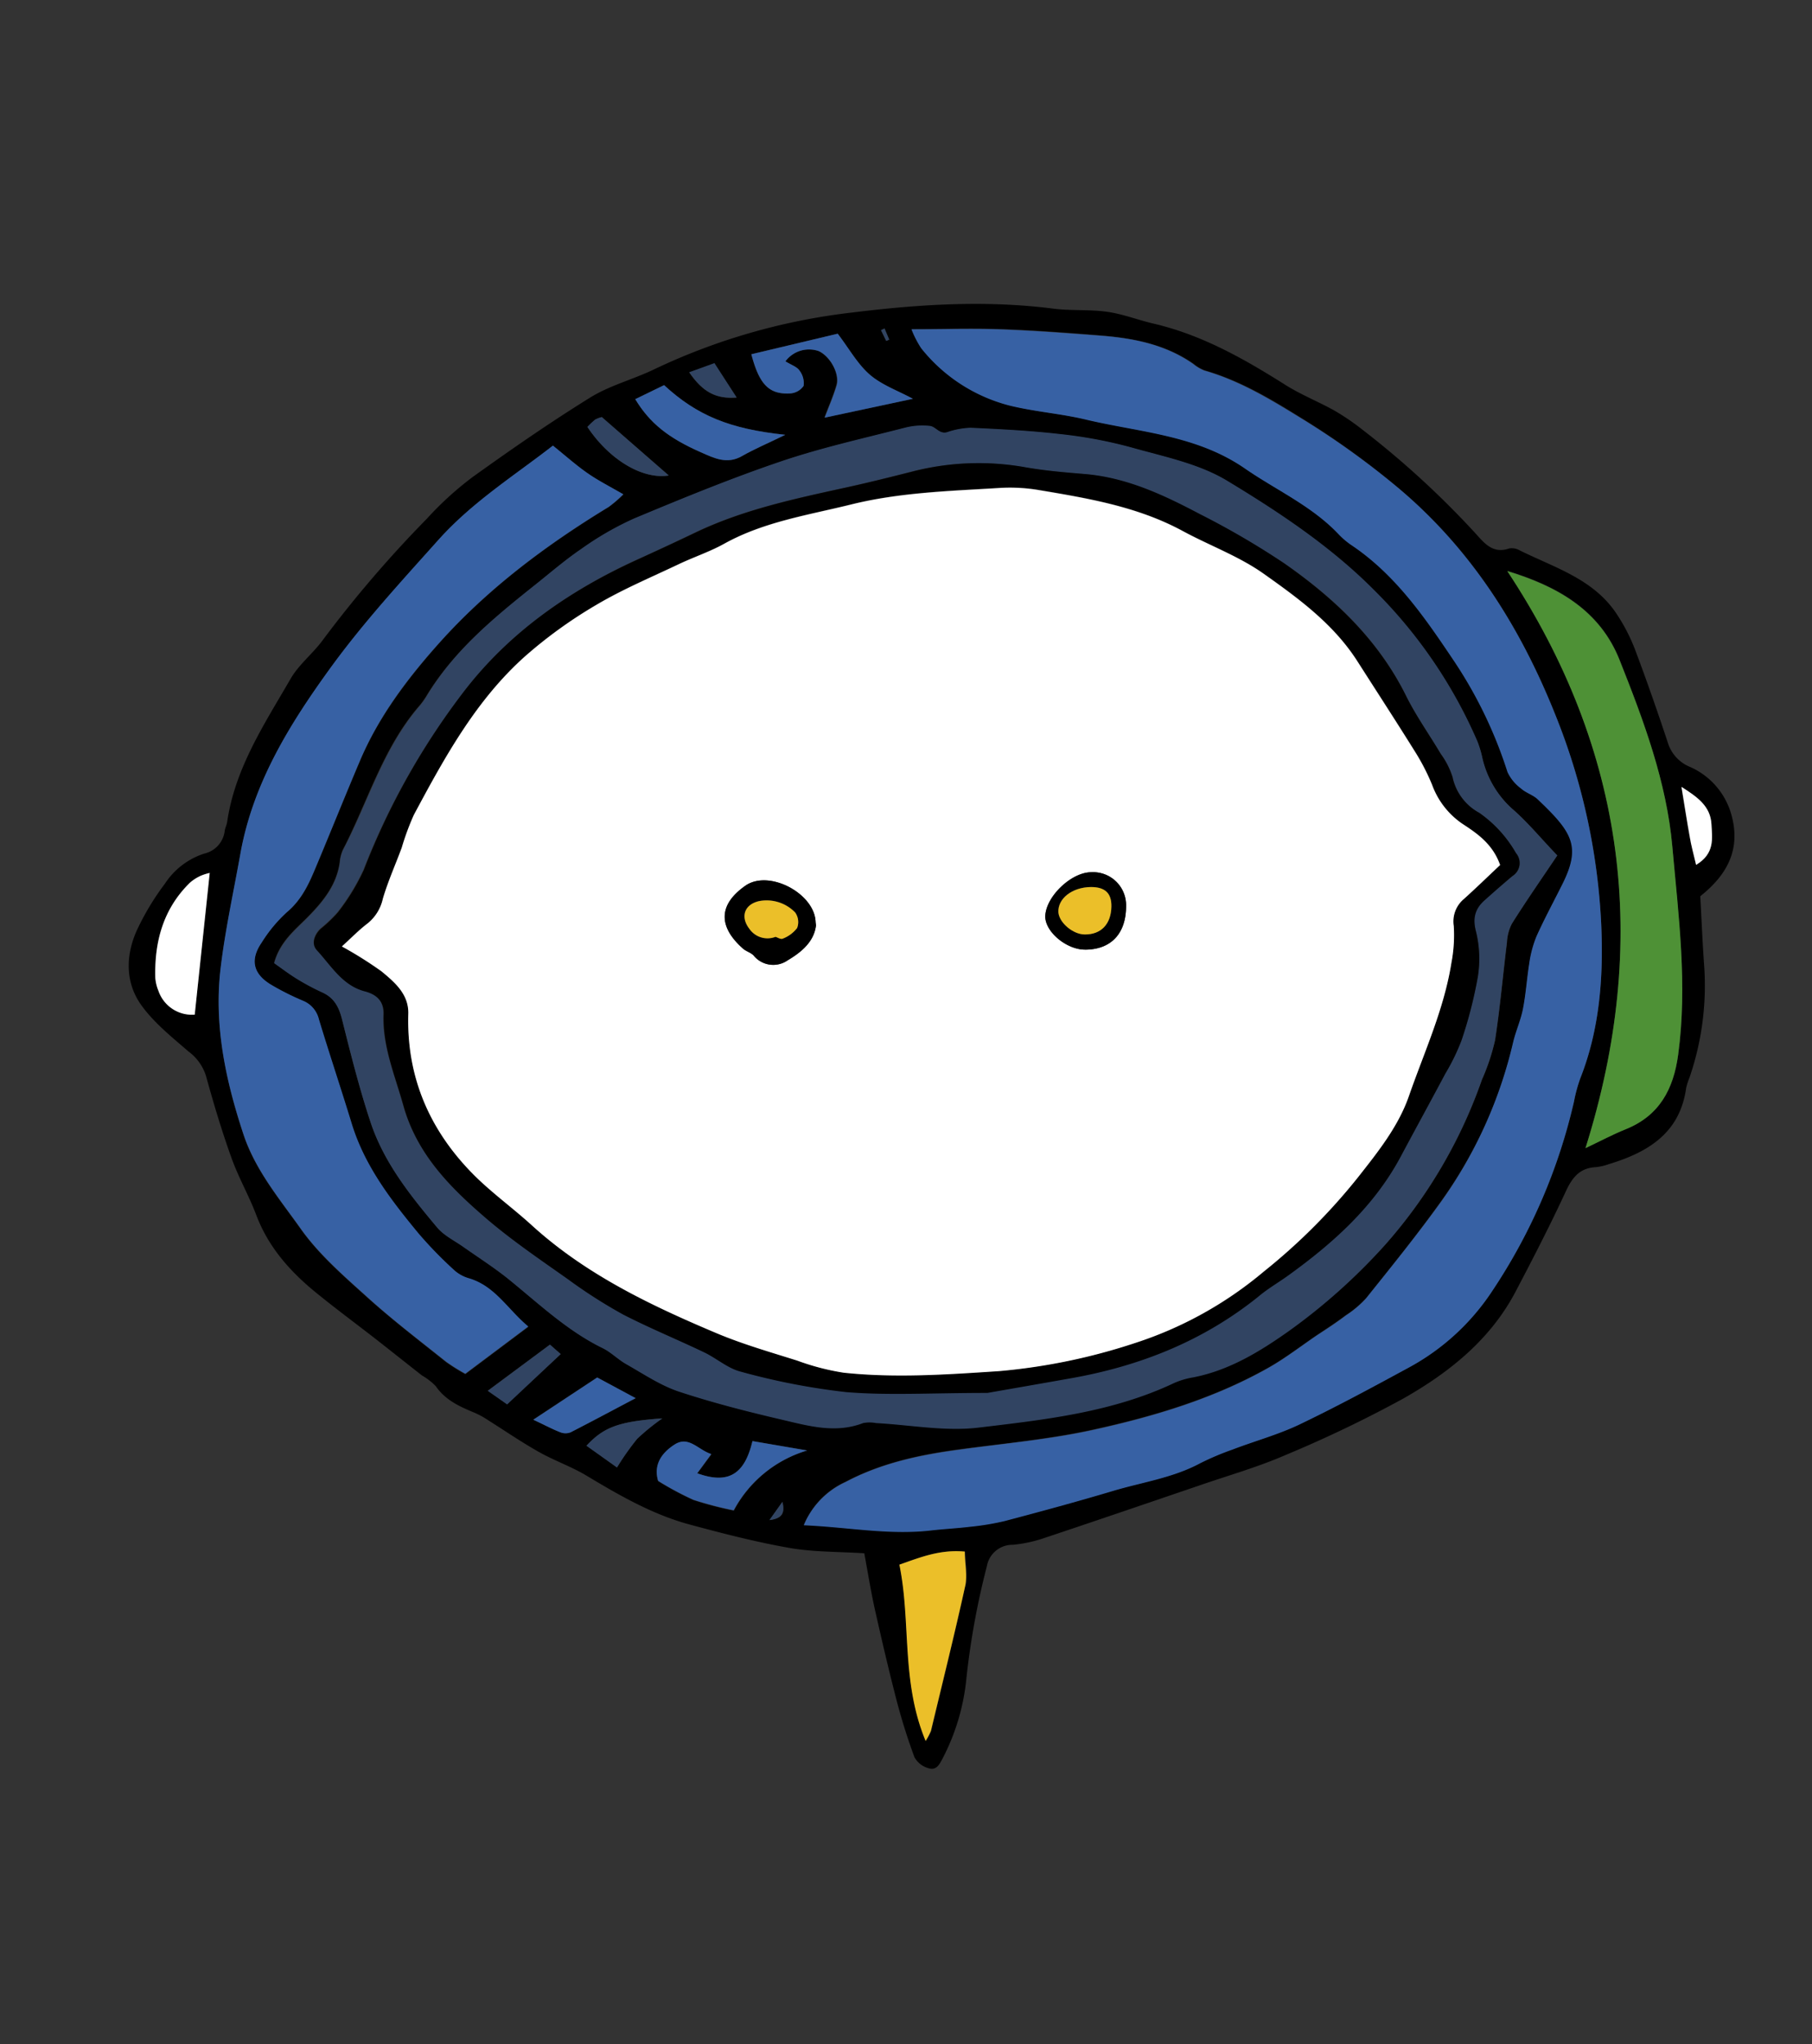 <svg id="圖層_1" data-name="圖層 1" xmlns="http://www.w3.org/2000/svg" viewBox="0 0 287.81 324.7"><rect x="0" y="0" width="287.81" height="324.7" fill="#333333" stroke="none"/><defs><style>.cls-1{fill:#fff;}.cls-2{fill:#4e9136;}.cls-3{fill:#3761a4;}.cls-4{fill:#314462;}.cls-5{fill:#ebbf29;}</style></defs><title>chks</title><g id="_群組_" data-name="&lt;群組&gt;"><path d="M275.06,129.6c1.43,5.43-.79,9.41-5,12.75.21,3.7.36,7.51.64,11.31a45,45,0,0,1-2.35,17.5,10,10,0,0,0-.53,1.66c-1,7.2-6.12,10.22-12.34,12.1a8.7,8.7,0,0,1-2,.46c-2.55.12-3.75,1.63-4.77,3.84-2.48,5.36-5.19,10.62-7.94,15.85-4,7.67-10.57,12.92-17.89,17.07a196.23,196.23,0,0,1-18.78,9c-4.35,1.89-9,3.21-13.46,4.75-8.33,2.84-16.66,5.69-25,8.47a21.6,21.6,0,0,1-4.75,1,4.12,4.12,0,0,0-4.14,3.4,123.33,123.33,0,0,0-3.25,17.8,34.78,34.78,0,0,1-3.72,12.62c-.53,1-1,2.06-2.26,1.68a3.72,3.72,0,0,1-2.26-1.73,95.4,95.4,0,0,1-2.89-9.22c-1.22-4.71-2.32-9.45-3.39-14.2-.63-2.83-1.09-5.69-1.7-9-4.15-.27-8.1-.18-11.92-.86-5.35-.94-10.64-2.31-15.89-3.73-5.87-1.59-11.1-4.62-16.29-7.73-2.41-1.45-5.13-2.39-7.59-3.78-2.73-1.53-5.31-3.31-8-5a13.8,13.8,0,0,0-2.09-1.17c-2.41-1-4.72-2-6.28-4.27a9.79,9.79,0,0,0-2.19-1.7c-2.44-1.91-4.87-3.85-7.31-5.76-3.2-2.49-6.46-4.9-9.6-7.46-4.08-3.34-7.51-7.2-9.42-12.28-1.19-3.14-2.9-6.09-4-9.25-1.52-4.23-2.8-8.56-4-12.89A7.7,7.7,0,0,0,29.93,167c-2.62-2.27-5.41-4.5-7.42-7.26-2.63-3.6-2.58-7.92-.79-11.94a41.27,41.27,0,0,1,4.48-7.45,11.77,11.77,0,0,1,6.27-4.78,4.2,4.2,0,0,0,3.23-3.67c.08-.45.31-.88.38-1.34C37.33,122,42,115,46.17,107.79c1.32-2.27,3.55-4,5.11-6.14A188.63,188.63,0,0,1,67.81,82.38,52.13,52.13,0,0,1,75,75.82c6.13-4.4,12.34-8.71,18.75-12.68,3.12-1.93,6.84-2.88,10.18-4.49a99.46,99.46,0,0,1,31.34-9c10.57-1.31,21.25-2,31.94-.64,2.87.38,5.82.11,8.68.52,2.48.35,4.88,1.3,7.33,1.87,7.7,1.79,14.43,5.62,21,9.77,2.44,1.53,5.15,2.61,7.66,4a37.84,37.84,0,0,1,4.59,3.13,142.64,142.64,0,0,1,17.92,16.45c1.39,1.54,2.75,3.26,5.32,2.36a2.51,2.51,0,0,1,1.68.31c5.56,2.76,11.79,4.56,15.44,10.17a28.88,28.88,0,0,1,2.85,5.52c1.88,5,3.63,10,5.31,15.09a6.07,6.07,0,0,0,3.47,3.62A11.73,11.73,0,0,1,275.06,129.6Zm-5.66,7.78c3-1.81,2.55-4.23,2.44-6.45-.15-2.84-2.14-4.28-4.79-5.94.49,3,.87,5.49,1.32,7.95C268.61,134.27,269,135.59,269.4,137.38Zm-2.85,30.14c1.5-11.06,0-22-.92-33-.91-10.33-4.57-20.1-8.37-29.7-3.14-7.94-9.91-11.74-17.84-14.15,18.79,28.46,22.73,58.86,12.42,91.66,2.46-1.16,4.38-2.17,6.38-3C263.59,177.21,265.81,173,266.55,167.52ZM251,171.29c3.15-8,3.7-16.39,3.32-24.7A101.79,101.79,0,0,0,247,113.42c-5.57-13.94-13.38-26.24-24.9-35.92a129.5,129.5,0,0,0-15.51-11.18c-4.81-3-9.72-5.92-15.25-7.5a6.54,6.54,0,0,1-1.78-1.06c-4.45-3.1-9.57-4.06-14.81-4.49s-10.66-.84-16-1c-4.47-.17-9,0-13.92,0a16.48,16.48,0,0,0,1.54,3,26.3,26.3,0,0,0,14.08,9.12c4,1,8.25,1.32,12.3,2.27,8.49,2,17.34,2.43,25,7.69,5,3.46,10.72,6,15,10.55a12.53,12.53,0,0,0,2.14,1.77c6.9,4.67,11.5,11.35,16,18.11a69.77,69.77,0,0,1,8.61,17.81,6.89,6.89,0,0,0,2.16,2.62c.77.69,1.88,1,2.62,1.7,5.59,5.3,7,7.51,3.8,13.76-1.37,2.68-2.81,5.33-4,8.07a18,18,0,0,0-1.13,4.29c-.4,2.39-.55,4.82-1,7.2-.36,1.81-1.14,3.54-1.57,5.34A71.22,71.22,0,0,1,228.74,191C225,196.22,221,201.18,217,206.16a16.31,16.31,0,0,1-3.18,2.69c-1.49,1.1-3,2.11-4.58,3.15-2.59,1.76-5.08,3.69-7.79,5.22-8.67,4.89-18.16,7.72-27.79,9.83-7,1.54-14.21,2.2-21.35,3.15-6.25.84-12.35,2.16-18,5.14a13,13,0,0,0-6.62,6.85c7.05.31,13.56,1.6,20.2.83,2.07-.24,4.16-.33,6.24-.59a41.11,41.11,0,0,0,5.48-.91c5.72-1.51,11.43-3.06,17.1-4.75,4.66-1.38,9.54-2.07,13.91-4.41a42.85,42.85,0,0,1,5.11-2.17c3.56-1.34,7.27-2.34,10.69-4,5.86-2.79,11.58-5.88,17.29-9a36.85,36.85,0,0,0,13.44-12.37A90.53,90.53,0,0,0,250,175,24.05,24.05,0,0,1,251,171.29Zm-3.66-35.43c-2.74-2.86-4.79-5.38-7.22-7.46a15.54,15.54,0,0,1-4.76-8.28,17,17,0,0,0-.72-2.32,76.71,76.71,0,0,0-16.38-24c-6.87-6.93-15.07-12.35-23.35-17.38-4.53-2.75-10.12-3.85-15.33-5.33A71.82,71.82,0,0,0,168.35,69c-4.71-.55-9.45-.79-14.19-1a12.92,12.92,0,0,0-3.73.7c-1.24.32-1.83-1-2.78-1a11.09,11.09,0,0,0-3.81.26c-6.62,1.71-13.33,3.19-19.8,5.38-7.9,2.68-15.65,5.86-23.36,9.08a49.06,49.06,0,0,0-8.39,4.84c-2.68,1.82-5.16,4-7.7,6C78.24,98.29,72,103.47,67.69,110.59a12.38,12.38,0,0,1-1.24,1.68c-5.69,6.67-8.06,15.1-12,22.69a6.2,6.2,0,0,0-.5,2c-.52,3.65-2.71,6.28-5.18,8.78-2,2-4.32,3.85-5.24,7.18,1.23.86,2.4,1.75,3.65,2.52a37.74,37.74,0,0,0,4,2.13c1.88.86,2.63,2.33,3.13,4.28,1.38,5.5,2.76,11,4.55,16.4,2.13,6.37,6.3,11.58,10.55,16.65,1.08,1.29,2.76,2.08,4.17,3.09,2.53,1.81,5.18,3.49,7.58,5.45,4.66,3.81,9.05,7.94,14.54,10.62,1.34.66,2.43,1.8,3.74,2.54,2.71,1.53,5.35,3.35,8.26,4.32,5.37,1.79,10.89,3.19,16.41,4.48,4.24,1,8.54,2.25,12.95.55a5.35,5.35,0,0,1,2.06,0c5.44.29,11,1.35,16.28.72,10.57-1.26,21.26-2.44,31.1-7.1a12.62,12.62,0,0,1,3-.88c5.74-1.12,10.64-4.12,15.25-7.4A94.08,94.08,0,0,0,220,197.72a78.67,78.67,0,0,0,15.4-26.25,33.54,33.54,0,0,0,2.08-6.25c.8-5.15,1.25-10.36,1.89-15.54a7.28,7.28,0,0,1,.77-2.95C242.45,143,244.94,139.46,247.35,135.87Zm-94,116.07c.38-1.71,0-3.6-.06-5.49-3.89-.37-7,.86-10.39,2.06,1.87,9.07.24,18.53,4.17,28a11.05,11.05,0,0,0,.84-1.59C149.71,267.25,151.62,259.62,153.31,251.93ZM145,63.34c-2.35-1.27-4.91-2.17-6.83-3.82s-3.27-4.1-5.11-6.51l-13.74,3.25c1.27,4.84,2.83,6.41,6.16,6.22a2.8,2.8,0,0,0,2.13-1.19,3.25,3.25,0,0,0-.66-2.46c-.42-.6-1.29-.87-2.22-1.45A4.68,4.68,0,0,1,130,55.76c1.88.88,3.37,3.58,2.83,5.42s-1.24,3.37-1.9,5.15Zm-3.77-9.4-.74-1.76-.56.26.83,1.71Zm-19,187.5c2.24-.27,2.41-1.35,2.06-2.89Zm6-11.06-8.69-1.49c-1.24,5.28-3.85,6.9-8.77,5.12L113,231c-2.11-.66-3.58-3-5.87-1.49-2,1.33-3.34,3.2-2.58,5.75a49.11,49.11,0,0,0,5.59,3,56.38,56.38,0,0,0,6.42,1.68A19.53,19.53,0,0,1,128.2,230.38ZM117.87,72.43c2-1.13,4.1-2,6.86-3.37-8.86-.93-14-3.11-19.25-7.88L100.9,63.4c2.32,3.83,5.28,6.17,10.43,8.44C113.46,72.78,115.48,73.8,117.87,72.43Zm-8.39-13.26c2.2,3.18,4.3,4.21,7.52,4l-3.56-5.4ZM93.3,67.81c3.49,5.22,8.76,8.38,12.92,7.71L95.59,66.25a4.51,4.51,0,0,0-1.06.4A14.34,14.34,0,0,0,93.3,67.81Zm7.89,160.72a35.21,35.21,0,0,1,4-3.25c-6.83.48-9.27,1.35-12,4.34L98,233.08A41.49,41.49,0,0,1,101.19,228.54Zm-.24-6.47-6.1-3.28-10.16,6.7c1.86.89,3.06,1.54,4.31,2a2.21,2.21,0,0,0,1.62,0C94,225.79,97.28,224,101,222.06ZM96.7,80.53a20.16,20.16,0,0,0,2.32-2c-2.12-1.23-4-2.16-5.65-3.32s-3.44-2.72-5.53-4.4c-6.17,4.79-12.77,8.92-18.16,14.94-6,6.66-12,13.2-17.23,20.44-6.51,9-12.26,18.28-14.25,29.43-1.1,6.16-2.46,12.3-3.18,18.51-1,8.92.84,17.54,3.62,26,1.88,5.75,5.77,10.34,9.15,15.12,2.91,4.1,6.87,7.51,10.65,10.93,4,3.58,8.23,6.82,12.4,10.16a29.87,29.87,0,0,0,3.07,1.92l10-7.5c-3.29-2.75-5.29-6.48-9.51-7.68A6,6,0,0,1,72,201.61a65.26,65.26,0,0,1-5.57-5.68c-4.36-5.28-8.53-10.7-10.59-17.4-1.7-5.53-3.54-11-5.21-16.56a4.25,4.25,0,0,0-2.57-3,41.7,41.7,0,0,1-5-2.51c-2.87-1.69-3.42-4-1.53-6.72a22.9,22.9,0,0,1,4-4.82C47.85,143,49,140.56,50.07,138c2.38-5.67,4.66-11.38,7.05-17,3-7.14,7.66-13.26,12.78-19C77.64,93.39,86.84,86.53,96.7,80.53ZM89.06,215.07l-1.71-1.5-9.88,7.32L80.54,223ZM33.31,138.65a8.23,8.23,0,0,0-1.38.43,6.94,6.94,0,0,0-1.76,1.1c-4.25,4.16-5.67,9.39-5.5,15.16a6.81,6.81,0,0,0,.49,2,5.63,5.63,0,0,0,5.77,3.8C31.72,153.68,32.51,146.26,33.31,138.65Z"/><path class="cls-1" d="M271.84,130.92c.12,2.23.57,4.64-2.44,6.45-.42-1.79-.79-3.1-1-4.44-.45-2.46-.82-4.94-1.32-7.95C269.7,126.64,271.69,128.09,271.84,130.92Z"/><path class="cls-2" d="M265.63,134.52c1,11,2.42,21.94.92,33-.74,5.48-3,9.7-8.34,11.85-2,.8-3.91,1.82-6.38,3,10.31-32.8,6.38-63.21-12.42-91.66,7.93,2.41,14.7,6.21,17.84,14.15C261.06,114.42,264.72,124.19,265.63,134.52Z"/><path class="cls-3" d="M254.32,146.59c.39,8.31-.17,16.74-3.32,24.7a24.05,24.05,0,0,0-1,3.69,90.53,90.53,0,0,1-12.87,29.91,36.85,36.85,0,0,1-13.44,12.37c-5.71,3.1-11.43,6.19-17.29,9-3.42,1.63-7.13,2.63-10.69,4a42.85,42.85,0,0,0-5.11,2.17c-4.37,2.34-9.25,3-13.91,4.41-5.67,1.69-11.38,3.24-17.1,4.75a41.11,41.11,0,0,1-5.48.91c-2.07.25-4.16.35-6.24.59-6.64.77-13.15-.52-20.2-.83a13,13,0,0,1,6.62-6.85c5.64-3,11.74-4.3,18-5.14,7.13-1,14.34-1.61,21.35-3.15,9.63-2.12,19.11-4.94,27.79-9.83,2.72-1.53,5.2-3.47,7.79-5.22,1.53-1,3.09-2,4.58-3.15a16.31,16.31,0,0,0,3.18-2.69c4-5,8-9.94,11.75-15.12a71.22,71.22,0,0,0,11.59-25.5c.42-1.8,1.21-3.53,1.57-5.34.47-2.37.62-4.81,1-7.2a18,18,0,0,1,1.13-4.29c1.23-2.74,2.67-5.39,4-8.07,3.2-6.25,1.78-8.46-3.8-13.76-.74-.7-1.85-1-2.62-1.7a6.89,6.89,0,0,1-2.16-2.62,69.77,69.77,0,0,0-8.61-17.81c-4.53-6.75-9.13-13.44-16-18.11a12.53,12.53,0,0,1-2.14-1.77c-4.28-4.57-10-7.08-15-10.55-7.65-5.26-16.5-5.7-25-7.69-4.06-1-8.26-1.28-12.3-2.27a26.3,26.3,0,0,1-14.08-9.12,16.48,16.48,0,0,1-1.54-3c5,0,9.45-.14,13.92,0,5.34.2,10.68.6,16,1s10.36,1.39,14.81,4.49a6.54,6.54,0,0,0,1.78,1.06c5.54,1.58,10.45,4.55,15.25,7.5A129.5,129.5,0,0,1,222.1,77.51c11.52,9.68,19.33,22,24.9,35.92A101.79,101.79,0,0,1,254.32,146.59Z"/><path class="cls-4" d="M240.13,128.41c2.43,2.08,4.48,4.6,7.22,7.46-2.41,3.59-4.9,7.18-7.24,10.87a7.28,7.28,0,0,0-.77,2.95c-.64,5.18-1.09,10.39-1.89,15.54a33.54,33.54,0,0,1-2.08,6.25A78.67,78.67,0,0,1,220,197.72a94.08,94.08,0,0,1-15.22,13.65c-4.61,3.27-9.51,6.28-15.25,7.4a12.62,12.62,0,0,0-3,.88c-9.84,4.67-20.53,5.84-31.1,7.1-5.32.64-10.85-.43-16.28-.72a5.35,5.35,0,0,0-2.06,0c-4.41,1.7-8.71.44-12.95-.55-5.52-1.29-11-2.69-16.41-4.48-2.91-1-5.56-2.79-8.26-4.32-1.31-.74-2.4-1.88-3.74-2.54-5.49-2.68-9.88-6.82-14.54-10.62-2.41-2-5-3.64-7.58-5.45-1.41-1-3.09-1.8-4.17-3.09-4.25-5.07-8.43-10.28-10.55-16.65-1.79-5.37-3.17-10.9-4.55-16.4-.49-1.95-1.25-3.42-3.13-4.28a37.74,37.74,0,0,1-4-2.13c-1.25-.76-2.43-1.66-3.65-2.52.92-3.33,3.24-5.15,5.24-7.18,2.47-2.5,4.67-5.13,5.18-8.78a6.2,6.2,0,0,1,.5-2c4-7.59,6.33-16,12-22.69a12.38,12.38,0,0,0,1.24-1.68C72,103.47,78.24,98.29,84.6,93.2c2.54-2,5-4.16,7.7-6a49.06,49.06,0,0,1,8.39-4.84c7.71-3.22,15.45-6.4,23.36-9.08,6.46-2.19,13.17-3.67,19.8-5.38a11.09,11.09,0,0,1,3.81-.26c.95.09,1.54,1.37,2.78,1a12.92,12.92,0,0,1,3.73-.7c4.74.22,9.48.46,14.19,1a71.82,71.82,0,0,1,11.25,2.1c5.21,1.48,10.8,2.58,15.33,5.33,8.28,5,16.47,10.45,23.35,17.38a76.71,76.71,0,0,1,16.38,24,17,17,0,0,1,.72,2.32A15.54,15.54,0,0,0,240.13,128.41Zm.11,10.73a2.43,2.43,0,0,0,.55-3.63,19.67,19.67,0,0,0-5.81-6.38,8.43,8.43,0,0,1-4.23-5.66,12.68,12.68,0,0,0-1.88-3.7c-1.83-3.09-3.93-6-5.52-9.24C218.94,101.62,212,95,204,89.49a127.16,127.16,0,0,0-13.55-7.83c-5.75-3-11.64-5.8-18.28-6.36-3.12-.26-6.26-.52-9.35-1.06a42.17,42.17,0,0,0-18,.66c-3.49.89-7,1.76-10.5,2.53-8.17,1.79-16.35,3.52-24,7.18-3.13,1.5-6.3,3-9.45,4.4C90.48,93.82,81.16,100.28,74,109.43a114.44,114.44,0,0,0-16.27,28.67,34.08,34.08,0,0,1-4.12,6.75,22.23,22.23,0,0,1-2.76,2.63c-1,1-1.47,2.42-.51,3.45,2.25,2.44,4,5.54,7.54,6.46,2,.52,3.05,1.63,3,3.67-.18,5.09,1.8,9.67,3.13,14.43,2.17,7.82,7.54,13.19,13.38,18.15,4,3.43,8.46,6.43,12.79,9.49a79.91,79.91,0,0,0,8.76,5.6c4.19,2.2,8.59,4,12.86,6,2,1,3.76,2.56,5.83,3.07a107.87,107.87,0,0,0,16.71,3.24c6.67.55,13.43.13,22.44.13,2.91-.51,8-1.4,13.16-2.31,11-2,21.17-5.93,30-13.06,1.44-1.17,3-2.13,4.55-3.21,7.23-5.17,13.76-11,18-19,2.35-4.39,4.75-8.76,7.08-13.16a33,33,0,0,0,2.57-5.29,68.91,68.91,0,0,0,2.59-10.11,18.06,18.06,0,0,0-.31-7.18c-.57-2.15-.18-3.58,1.36-4.92S238.73,140.4,240.23,139.13Z"/><path d="M240.79,135.5a2.43,2.43,0,0,1-.55,3.63c-1.5,1.26-3,2.58-4.45,3.88s-1.92,2.77-1.36,4.92a18.06,18.06,0,0,1,.31,7.18,68.91,68.91,0,0,1-2.59,10.11,33,33,0,0,1-2.57,5.29c-2.34,4.4-4.74,8.77-7.08,13.16-4.27,8-10.8,13.82-18,19-1.51,1.08-3.11,2-4.55,3.21C191.14,213,181,217,170,218.93c-5.12.91-10.25,1.8-13.16,2.31-9,0-15.77.42-22.44-.13a107.87,107.87,0,0,1-16.71-3.24c-2.07-.51-3.84-2.12-5.83-3.07-4.27-2.05-8.67-3.85-12.86-6a79.91,79.91,0,0,1-8.76-5.6c-4.33-3.06-8.75-6.06-12.79-9.49-5.84-5-11.21-10.33-13.38-18.15-1.33-4.77-3.31-9.35-3.13-14.43.07-2-1-3.15-3-3.67-3.51-.92-5.29-4-7.54-6.46-1-1-.5-2.44.51-3.45a22.23,22.23,0,0,0,2.76-2.63,34.08,34.08,0,0,0,4.12-6.75A114.44,114.44,0,0,1,74,109.43C81.16,100.28,90.48,93.82,101,89c3.16-1.45,6.32-2.9,9.45-4.4,7.61-3.65,15.79-5.38,24-7.18,3.51-.77,7-1.64,10.5-2.53a42.17,42.17,0,0,1,18-.66c3.09.54,6.23.8,9.35,1.06,6.65.55,12.53,3.32,18.28,6.36A127.16,127.16,0,0,1,204,89.49c7.94,5.56,14.9,12.13,19.31,21,1.59,3.21,3.69,6.15,5.52,9.24a12.68,12.68,0,0,1,1.88,3.7,8.43,8.43,0,0,0,4.23,5.66A19.67,19.67,0,0,1,240.79,135.5Zm-2.5,1.89c-1.18-3.32-3.63-5-6-6.55a12.79,12.79,0,0,1-4.8-6.21,34.51,34.51,0,0,0-2.49-4.91c-3.06-4.92-6.22-9.77-9.34-14.66-3.77-5.91-9.34-10-14.89-13.94-3.92-2.78-8.6-4.48-12.87-6.8-7.25-3.93-15.23-5.23-23.19-6.57a27.61,27.61,0,0,0-6.26-.26c-7.76.47-15.55.7-23.15,2.58-6.85,1.69-13.89,2.74-20.2,6.23-2.33,1.29-4.89,2.15-7.3,3.29-4.4,2.09-8.93,4-13.1,6.47a72.83,72.83,0,0,0-11.24,8.11c-7.85,7-12.83,16.11-17.71,25.23a40.94,40.94,0,0,0-1.92,5.2c-1,2.7-2.17,5.35-3,8.1a6.94,6.94,0,0,1-2.51,4c-1.34,1-2.52,2.22-4,3.59a61.92,61.92,0,0,1,6.29,3.95c2.13,1.73,4.35,3.65,4.26,6.76-.29,10,3.34,18.38,10.22,25.38,2.91,3,6.33,5.41,9.4,8.2,8.56,7.8,18.82,12.7,29.33,17.13,4.15,1.75,8.53,3,12.83,4.36A38.31,38.31,0,0,0,134,218c8.21.87,16.45.29,24.65-.25a94.82,94.82,0,0,0,21.75-4.51A60.75,60.75,0,0,0,200.68,202a95.09,95.09,0,0,0,15-15c3.17-4,6.41-8.08,8.09-12.91,2.43-7,5.58-13.78,6.75-21.17a23.32,23.32,0,0,0,.37-5.83,4.64,4.64,0,0,1,1.63-4.31C234.44,141.06,236.27,139.28,238.28,137.39Z"/><path class="cls-1" d="M232.27,130.84c2.38,1.55,4.83,3.23,6,6.55-2,1.89-3.84,3.67-5.73,5.38a4.64,4.64,0,0,0-1.63,4.31,23.32,23.32,0,0,1-.37,5.83c-1.17,7.39-4.32,14.18-6.75,21.17-1.68,4.84-4.92,8.88-8.09,12.91a95.09,95.09,0,0,1-15,15,60.75,60.75,0,0,1-20.28,11.28,94.82,94.82,0,0,1-21.75,4.51c-8.2.54-16.44,1.12-24.65.25a38.31,38.31,0,0,1-7.39-1.92c-4.31-1.36-8.68-2.61-12.83-4.36-10.5-4.43-20.76-9.33-29.33-17.13-3.07-2.8-6.49-5.25-9.4-8.2-6.88-7-10.51-15.41-10.22-25.38.09-3.11-2.13-5-4.26-6.76a61.92,61.92,0,0,0-6.29-3.95c1.53-1.38,2.7-2.6,4-3.59a6.94,6.94,0,0,0,2.51-4c.81-2.75,2-5.4,3-8.1a40.94,40.94,0,0,1,1.92-5.2c4.88-9.12,9.86-18.24,17.71-25.23a72.83,72.83,0,0,1,11.24-8.11c4.18-2.48,8.7-4.38,13.1-6.47,2.41-1.15,5-2,7.3-3.29,6.32-3.49,13.36-4.53,20.2-6.23,7.6-1.87,15.39-2.11,23.15-2.58a27.61,27.61,0,0,1,6.26.26c8,1.34,15.94,2.64,23.19,6.57,4.27,2.31,8.94,4,12.87,6.8,5.55,3.93,11.12,8,14.89,13.94,3.12,4.88,6.28,9.74,9.34,14.66a34.51,34.51,0,0,1,2.49,4.91A12.79,12.79,0,0,0,232.27,130.84Zm-59.93,20c4.13,0,6.53-2.55,6.52-6.92a5.24,5.24,0,0,0-5.56-5.38c-3.14,0-7.13,3.83-7.27,6.92C165.92,147.92,169.35,150.83,172.34,150.83ZM129.61,147c0-.37-.06-.48-.06-.6-.2-4.51-7.41-8.32-11.13-5.72-4.37,3.05-4.29,6.55-.4,10,.51.45,1.29.64,1.72,1.13a4,4,0,0,0,5.37.73C127.27,151.25,129.3,149.59,129.61,147Z"/><path d="M178.86,143.91c0,4.37-2.39,6.91-6.52,6.92-3,0-6.42-2.91-6.31-5.37.14-3.1,4.13-6.89,7.27-6.92A5.24,5.24,0,0,1,178.86,143.91Zm-2.33.07c0-2.13-1-3.11-3.24-3.09-3,0-5.33,1.84-5.18,4,.12,1.64,2.32,3.5,4.18,3.52C174.88,148.45,176.48,146.78,176.53,144Z"/><path class="cls-5" d="M173.29,140.89c2.25,0,3.28,1,3.24,3.09-.05,2.8-1.64,4.47-4.24,4.44-1.86,0-4.06-1.87-4.18-3.52C168,142.73,170.28,140.92,173.29,140.89Z"/><path class="cls-5" d="M153.24,246.44c0,1.89.44,3.78.06,5.49-1.69,7.68-3.6,15.32-5.44,23a11.05,11.05,0,0,1-.84,1.59c-3.93-9.46-2.3-18.92-4.17-28C146.28,247.31,149.35,246.08,153.24,246.44Z"/><path class="cls-3" d="M138.17,59.52c1.92,1.65,4.49,2.55,6.83,3.82l-14,3c.67-1.78,1.4-3.43,1.9-5.15s-.95-4.54-2.83-5.42a4.68,4.68,0,0,0-5.31,1.62c.93.58,1.81.85,2.22,1.45a3.25,3.25,0,0,1,.66,2.46,2.8,2.8,0,0,1-2.13,1.19c-3.33.18-4.89-1.38-6.16-6.22L133.06,53C134.9,55.42,136.22,57.84,138.17,59.52Z"/><path class="cls-4" d="M140.5,52.18l.74,1.76-.47.21-.83-1.71Z"/><path d="M129.54,146.39c0,.12,0,.23.06.6-.31,2.6-2.34,4.26-4.5,5.53a4,4,0,0,1-5.37-.73c-.44-.5-1.21-.68-1.72-1.13-3.89-3.43-4-6.93.4-10C122.13,138.08,129.34,141.88,129.54,146.39Zm-2.93,1a2.63,2.63,0,0,0-.31-2.47,6.32,6.32,0,0,0-5.74-1.81c-2.36.54-3,2.53-1.53,4.4a3.5,3.5,0,0,0,4.15,1.27c.3.09.85.44,1.14.29A5.24,5.24,0,0,0,126.61,147.39Z"/><path class="cls-5" d="M126.3,144.93a2.63,2.63,0,0,1,.31,2.47,5.24,5.24,0,0,1-2.29,1.69c-.29.15-.84-.2-1.14-.29a3.5,3.5,0,0,1-4.15-1.27c-1.45-1.87-.83-3.86,1.53-4.4A6.32,6.32,0,0,1,126.3,144.93Z"/><path class="cls-4" d="M124.27,238.54c.36,1.55.18,2.62-2.06,2.89Z"/><path class="cls-3" d="M119.51,228.89l8.69,1.49a19.53,19.53,0,0,0-11.66,9.5,56.38,56.38,0,0,1-6.42-1.68,49.11,49.11,0,0,1-5.59-3c-.76-2.55.53-4.42,2.58-5.75,2.29-1.49,3.76.83,5.87,1.49L110.74,234C115.67,235.79,118.27,234.18,119.51,228.89Z"/><path class="cls-3" d="M124.73,69.06c-2.76,1.35-4.88,2.24-6.86,3.37-2.38,1.37-4.41.35-6.54-.59-5.15-2.27-8.11-4.61-10.43-8.44l4.58-2.23C110.71,66,115.87,68.13,124.73,69.06Z"/><path class="cls-4" d="M117,63.12c-3.22.26-5.32-.78-7.52-4l4-1.45Z"/><path class="cls-4" d="M106.22,75.52c-4.16.67-9.43-2.48-12.92-7.71a14.34,14.34,0,0,1,1.23-1.16,4.51,4.51,0,0,1,1.06-.4Z"/><path class="cls-4" d="M105.2,225.29a35.21,35.21,0,0,0-4,3.25A41.49,41.49,0,0,0,98,233.08l-4.86-3.45C95.92,226.64,98.37,225.77,105.2,225.29Z"/><path class="cls-3" d="M94.86,218.79l6.1,3.28c-3.67,1.94-7,3.72-10.32,5.43a2.21,2.21,0,0,1-1.62,0c-1.26-.49-2.45-1.14-4.31-2Z"/><path class="cls-3" d="M99,78.51a20.16,20.16,0,0,1-2.32,2c-9.86,6-19.06,12.86-26.79,21.46-5.12,5.7-9.76,11.81-12.78,19-2.4,5.66-4.68,11.37-7.05,17-1.07,2.56-2.22,5-4.49,6.91a22.9,22.9,0,0,0-4,4.82c-1.89,2.77-1.35,5,1.53,6.72a41.7,41.7,0,0,0,5,2.51,4.25,4.25,0,0,1,2.57,3c1.68,5.54,3.51,11,5.21,16.56,2.06,6.71,6.23,12.12,10.59,17.4A65.26,65.26,0,0,0,72,201.61,6,6,0,0,0,74.4,203c4.22,1.2,6.22,4.94,9.51,7.68l-10,7.5a29.87,29.87,0,0,1-3.07-1.92c-4.18-3.34-8.45-6.58-12.4-10.16-3.78-3.41-7.74-6.83-10.65-10.93-3.39-4.77-7.27-9.37-9.15-15.12C35.86,171.63,34,163,35,154.09c.72-6.21,2.08-12.34,3.18-18.51,2-11.15,7.74-20.45,14.25-29.43,5.25-7.24,11.28-13.78,17.23-20.44,5.39-6,12-10.15,18.16-14.94,2.09,1.69,3.73,3.16,5.53,4.4S96.9,77.28,99,78.51Z"/><path class="cls-4" d="M87.35,213.57l1.71,1.5-8.51,8-3.07-2.16Z"/><path class="cls-1" d="M31.93,139.08a8.23,8.23,0,0,1,1.38-.43c-.8,7.6-1.59,15-2.38,22.51a5.63,5.63,0,0,1-5.77-3.8,6.81,6.81,0,0,1-.49-2c-.16-5.77,1.25-11,5.5-15.16A6.94,6.94,0,0,1,31.93,139.08Z"/></g></svg>